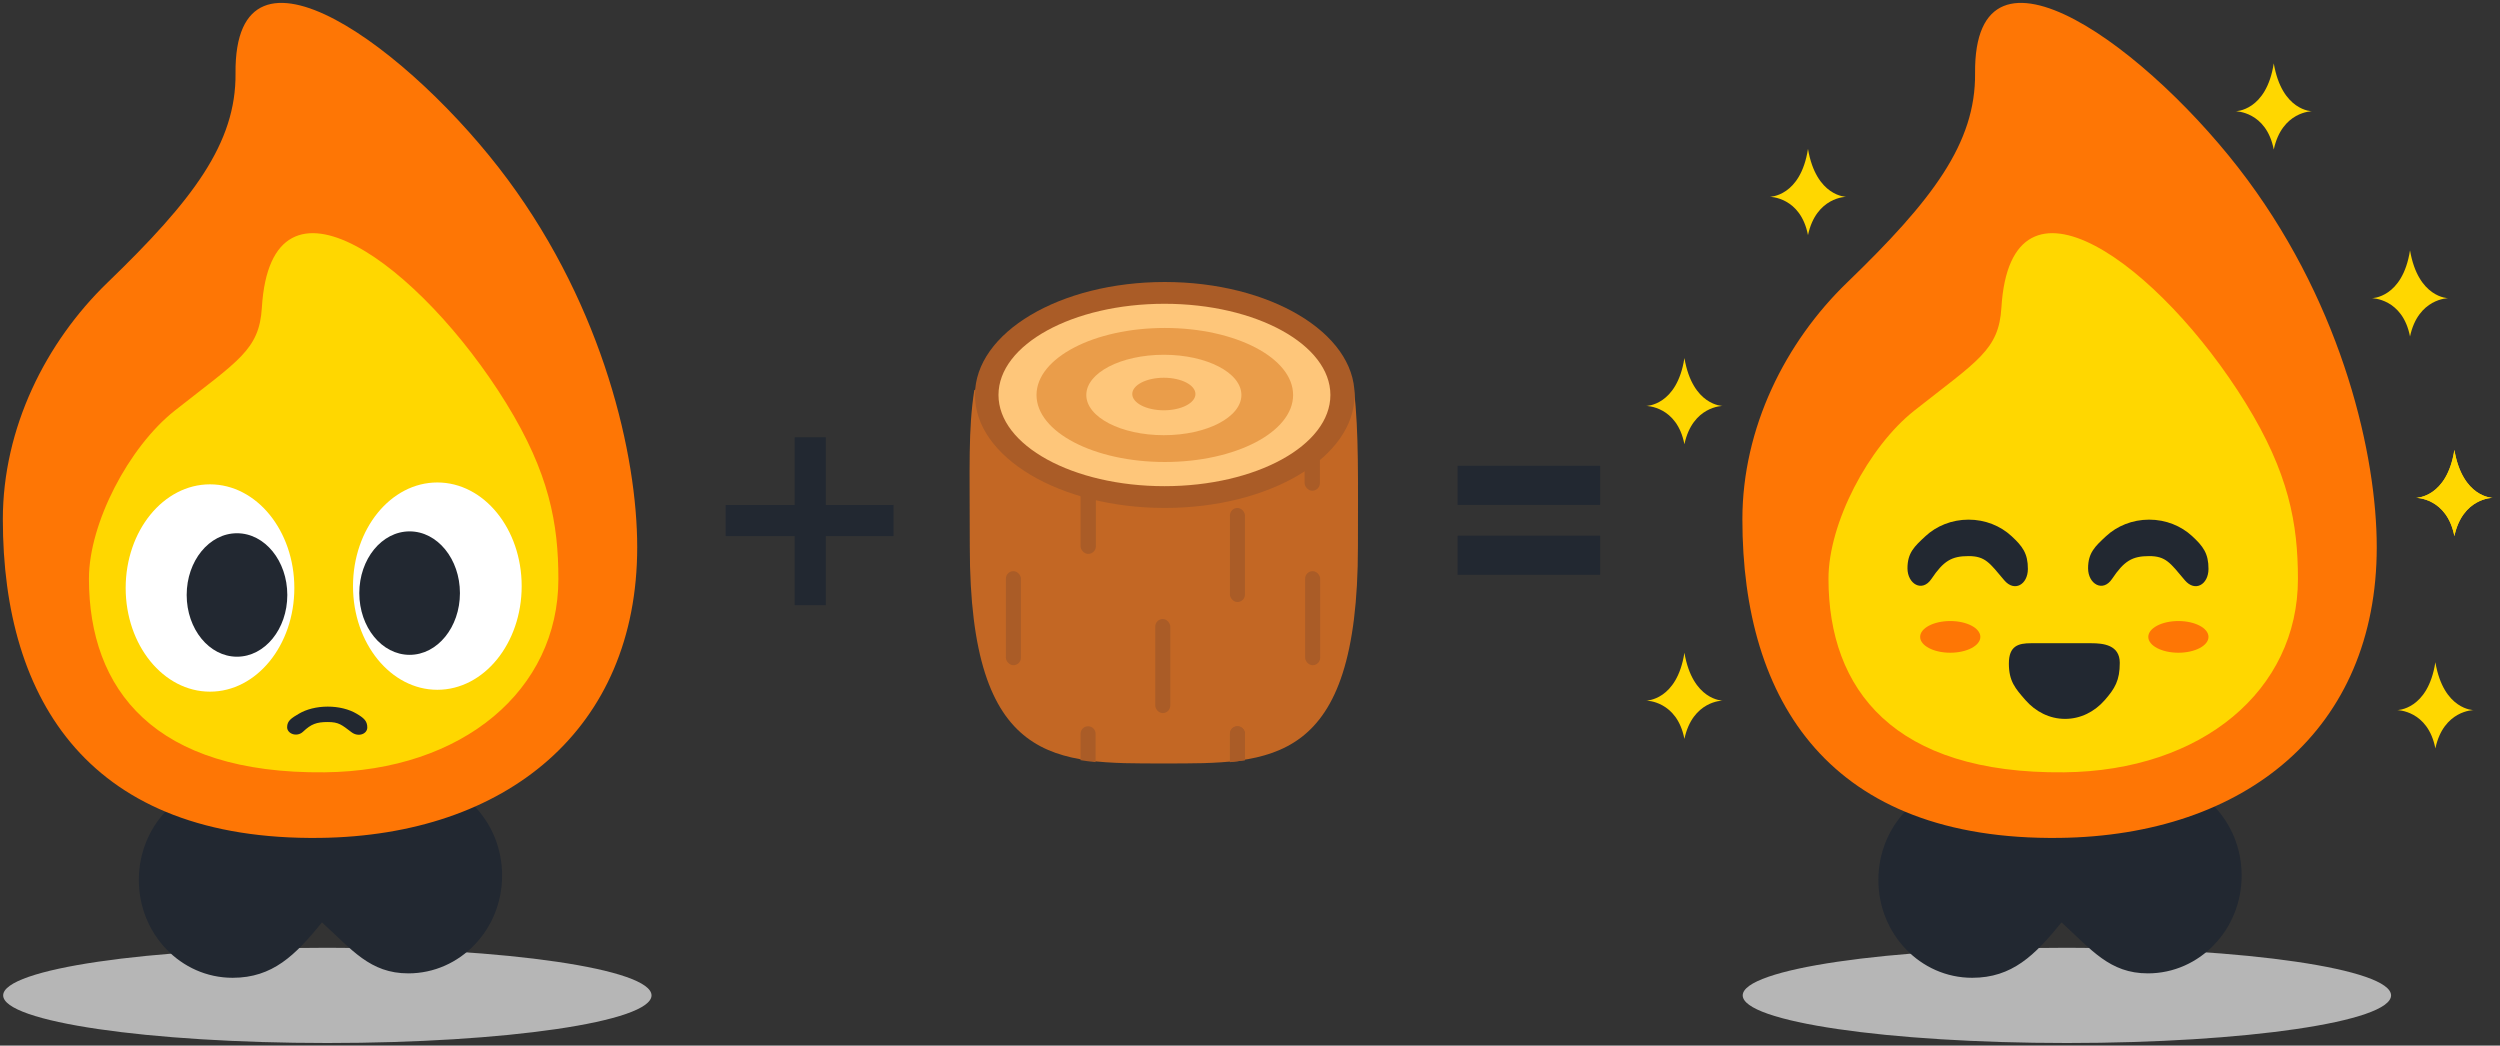 <svg width="789" height="330" viewBox="0 0 789 330" fill="none" xmlns="http://www.w3.org/2000/svg">
<rect x="0" y="0" width="789" height="330" fill="#333333" stroke="none"/>
<path d="M428.565 172.416C428.565 241.918 401.142 240.944 367.314 240.944C333.486 240.944 306.063 241.918 306.063 172.416C306.063 146.486 305.544 135.835 307.482 123.144C337.564 107.968 339.709 105.754 367.314 105.754C397.941 105.754 401.035 109.153 427.356 123.144C428.867 136.741 428.565 151.257 428.565 172.416Z" fill="#C36724"/>
<ellipse cx="367.602" cy="124.655" rx="59.901" ry="35.655" fill="#AA5C27"/>
<path d="M419.873 124.655C419.873 140.551 396.424 153.436 367.498 153.436C338.572 153.436 315.123 140.551 315.123 124.655C315.123 108.759 338.572 95.874 367.498 95.874C396.424 95.874 419.873 108.759 419.873 124.655Z" fill="#FEC67A"/>
<ellipse cx="367.615" cy="124.655" rx="40.49" ry="21.151" fill="#EA9D4A"/>
<ellipse cx="367.496" cy="124.798" rx="26.6" ry="11.455" fill="#EA9D4A"/>
<path d="M391.787 124.655C391.787 131.664 380.829 137.346 367.312 137.346C353.795 137.346 342.837 131.664 342.837 124.655C342.837 117.646 353.795 111.964 367.312 111.964C380.829 111.964 391.787 117.646 391.787 124.655Z" fill="#FEC67A"/>
<ellipse cx="367.312" cy="124.353" rx="9.971" ry="5.137" fill="#EA9D4A"/>
<rect x="388.162" y="160.311" width="4.75" height="29.691" rx="2.375" fill="#AA5C27"/>
<rect x="317.456" y="180.253" width="4.75" height="29.691" rx="2.375" fill="#AA5C27"/>
<rect x="411.731" y="140.368" width="4.835" height="14.504" rx="2.417" fill="#AA5C27"/>
<rect x="364.594" y="195.362" width="4.75" height="29.691" rx="2.375" fill="#AA5C27"/>
<rect x="411.898" y="180.253" width="4.75" height="29.691" rx="2.375" fill="#AA5C27"/>
<path d="M390.537 229.204C391.849 229.204 392.912 230.268 392.912 231.579V239.912C391.362 240.164 389.778 240.364 388.162 240.521V231.579C388.162 230.268 389.226 229.204 390.537 229.204Z" fill="#AA5C27"/>
<path d="M390.537 229.204C391.849 229.204 392.912 230.268 392.912 231.579V239.912C391.362 240.164 389.778 240.364 388.162 240.521V231.579C388.162 230.268 389.226 229.204 390.537 229.204Z" fill="#AA5C27"/>
<path d="M343.398 229.204C342.087 229.204 341.023 230.268 341.023 231.579V239.912C342.573 240.164 344.157 240.364 345.773 240.521V231.579C345.773 230.268 344.71 229.204 343.398 229.204Z" fill="#AA5C27"/>
<rect x="341.023" y="151.246" width="4.835" height="23.569" rx="2.417" fill="#AA5C27"/>
<rect x="460" y="147" width="45" height="12.353" fill="#222831"/>
<rect x="460" y="169.059" width="45" height="12.353" fill="#222831"/>
<rect x="229" y="159.371" width="53" height="9.831" fill="#222831"/>
<rect x="260.629" y="138" width="53" height="9.831" transform="rotate(90 260.629 138)" fill="#222831"/>
<g clip-path="url(#clip0_203_509)">
<path d="M103.311 329.172C159.815 329.172 205.621 322.443 205.621 314.144C205.621 305.844 159.815 299.116 103.311 299.116C46.806 299.116 1 305.844 1 314.144C1 322.443 46.806 329.172 103.311 329.172Z" fill="#B8B8B8" fill-opacity="0.98"/>
<path d="M128.873 245.435C116.243 245.435 105.006 241.995 100.893 254.455C96.403 242.722 85.516 246.829 73.409 246.83C57.065 246.829 43.815 260.655 43.815 277.71C43.814 294.766 57.064 308.592 73.409 308.592C86.038 308.591 93.21 301.48 101.615 291.106C111.075 299.709 116.765 307.196 128.873 307.196C145.217 307.197 158.467 293.371 158.467 276.316C158.467 259.261 145.217 245.435 128.873 245.435Z" fill="#222831"/>
<path d="M201.102 172.669C201.102 230.268 159.654 263.699 101 264.438C28.625 265.349 0.897 221.501 0.897 163.903C0.897 135.103 14.408 108.033 33.941 89.171C60.861 63.176 74.544 45.218 74.333 23.126C73.864 -25.941 130.004 15.803 160.276 56.697C190.548 97.591 201.102 143.87 201.102 172.669Z" fill="#FE7605"/>
<path d="M176.228 182.739C176.228 217.743 146.05 243.291 102.461 243.74C48.675 244.294 28.069 217.647 28.069 182.643C28.069 165.141 40.647 141.048 55.163 129.585C75.168 113.788 81.824 110.494 82.643 97.091C85.622 48.36 132.948 83.836 159.744 127.233C173.351 149.269 176.228 165.238 176.228 182.739Z" fill="#FFD700"/>
<path d="M138.026 217.698C152.725 217.698 164.641 203.05 164.641 184.982C164.641 166.913 152.725 152.266 138.026 152.266C123.327 152.266 111.411 166.913 111.411 184.982C111.411 203.05 123.327 217.698 138.026 217.698Z" fill="white"/>
<path d="M129.277 206.667C138.046 206.667 145.156 197.944 145.156 187.185C145.156 176.425 138.046 167.703 129.277 167.703C120.507 167.703 113.397 176.425 113.397 187.185C113.397 197.944 120.507 206.667 129.277 206.667Z" fill="#222831"/>
<path d="M66.277 218.288C51.578 218.288 39.662 203.641 39.662 185.572C39.662 167.504 51.578 152.856 66.277 152.856C80.976 152.856 92.892 167.504 92.892 185.572C92.892 203.641 80.976 218.288 66.277 218.288Z" fill="white"/>
<path d="M74.795 207.256C66.025 207.256 58.916 198.534 58.916 187.775C58.916 177.015 66.025 168.293 74.795 168.293C83.564 168.293 90.674 177.015 90.674 187.775C90.674 198.534 83.564 207.256 74.795 207.256Z" fill="#222831"/>
<path d="M110.948 231.096C107.862 228.768 106.963 227.872 103.431 227.872C99.9 227.873 98.191 228.513 95.655 230.915C93.704 232.764 90.62 231.585 90.617 229.507C90.615 227.429 92.08 226.58 94.392 225.217C96.704 223.854 99.9 223.009 103.431 223.007C106.963 223.005 110.161 223.845 112.479 225.205C114.796 226.565 115.928 227.521 115.916 229.597C115.899 231.673 113.093 232.713 110.948 231.096Z" fill="#222831"/>
</g>
<g clip-path="url(#clip1_203_509)">
<path d="M652.311 329.172C708.815 329.172 754.621 322.443 754.621 314.144C754.621 305.844 708.815 299.116 652.311 299.116C595.806 299.116 550 305.844 550 314.144C550 322.443 595.806 329.172 652.311 329.172Z" fill="#B8B8B8" fill-opacity="0.98"/>
<path d="M677.873 245.435C665.243 245.435 654.006 241.995 649.893 254.455C645.403 242.722 634.516 246.829 622.409 246.83C606.065 246.829 592.815 260.655 592.814 277.71C592.814 294.766 606.064 308.592 622.409 308.592C635.038 308.591 642.21 301.48 650.615 291.106C660.075 299.709 665.765 307.196 677.873 307.196C694.217 307.197 707.467 293.371 707.467 276.316C707.467 259.261 694.217 245.435 677.873 245.435Z" fill="#222831"/>
<path d="M750.102 172.669C750.102 230.268 708.654 263.699 650 264.438C577.626 265.349 549.897 221.501 549.897 163.903C549.897 135.103 563.408 108.033 582.941 89.171C609.861 63.176 623.544 45.218 623.333 23.126C622.864 -25.941 679.004 15.803 709.276 56.697C739.548 97.591 750.102 143.87 750.102 172.669Z" fill="#FE7605"/>
<path d="M725.228 182.739C725.228 217.743 695.05 243.291 651.461 243.74C597.676 244.294 577.069 217.647 577.069 182.643C577.069 165.141 589.647 141.048 604.163 129.585C624.168 113.788 630.824 110.494 631.643 97.091C634.622 48.36 681.948 83.836 708.744 127.233C722.351 149.269 725.228 165.238 725.228 182.739Z" fill="#FFD700"/>
<path d="M660 203.001C653.5 203.001 655.885 203.003 651 203.001C646.115 202.999 647.03 203.001 641 203.001C637 203 634.004 203.816 634 209.404C633.996 214.991 636.024 217.274 639.223 220.939C642.421 224.604 646.842 226.874 651.728 226.88C656.613 226.887 661.039 224.628 664.245 220.971C667.45 217.314 669.016 214.742 669 209.161C668.977 203.579 663.879 203.001 660 203.001Z" fill="#222831"/>
<path d="M689.538 183.128C684.903 177.623 683.552 175.503 678.247 175.505C672.943 175.507 670.377 177.019 666.567 182.7C663.636 187.072 659.004 184.283 659 179.369C658.996 174.455 661.197 172.448 664.67 169.225C668.143 166.002 672.943 164.005 678.247 164C683.552 163.995 688.356 165.981 691.837 169.197C695.318 172.413 697.017 174.674 697 179.583C696.975 184.492 692.759 186.953 689.538 183.128Z" fill="#222831"/>
<path d="M632.538 183.128C627.903 177.623 626.552 175.503 621.247 175.505C615.943 175.507 613.377 177.019 609.567 182.7C606.636 187.072 602.004 184.283 602 179.369C601.996 174.455 604.197 172.448 607.67 169.225C611.143 166.002 615.943 164.005 621.247 164C626.552 163.995 631.356 165.981 634.837 169.197C638.318 172.413 640.017 174.674 640 179.583C639.975 184.492 635.759 186.953 632.538 183.128Z" fill="#222831"/>
<path d="M558.512 62.112C558.512 62.112 568.252 62.112 570.6 47C573.191 62.112 582.688 62.112 582.688 62.112C582.688 62.112 573.191 62.112 570.6 74.2C568.252 62.112 558.512 62.112 558.512 62.112Z" fill="#FFD700"/>
<path d="M705.512 35.112C705.512 35.112 715.252 35.112 717.6 20C720.191 35.112 729.688 35.112 729.688 35.112C729.688 35.112 720.191 35.112 717.6 47.2C715.252 35.112 705.512 35.112 705.512 35.112Z" fill="#FFD700"/>
<ellipse cx="687.5" cy="201" rx="9.5" ry="5" fill="#FE7605"/>
<ellipse cx="615.5" cy="201" rx="9.5" ry="5" fill="#FE7605"/>
</g>
<path d="M519.512 128.112C519.512 128.112 529.252 128.112 531.6 113C534.191 128.112 543.688 128.112 543.688 128.112C543.688 128.112 534.191 128.112 531.6 140.2C529.252 128.112 519.512 128.112 519.512 128.112Z" fill="#FFD700"/>
<path d="M519.512 221.112C519.512 221.112 529.252 221.112 531.6 206C534.191 221.112 543.688 221.112 543.688 221.112C543.688 221.112 534.191 221.112 531.6 233.2C529.252 221.112 519.512 221.112 519.512 221.112Z" fill="#FFD700"/>
<path d="M762.512 157.112C762.512 157.112 772.252 157.112 774.6 142C777.191 157.112 786.688 157.112 786.688 157.112C786.688 157.112 777.191 157.112 774.6 169.2C772.252 157.112 762.512 157.112 762.512 157.112Z" fill="#FFD700"/>
<path d="M762.512 157.112C762.512 157.112 772.252 157.112 774.6 142C777.191 157.112 786.688 157.112 786.688 157.112C786.688 157.112 777.191 157.112 774.6 169.2C772.252 157.112 762.512 157.112 762.512 157.112Z" fill="#FFD700"/>
<path d="M748.512 94.112C748.512 94.112 758.252 94.112 760.6 79C763.191 94.112 772.688 94.112 772.688 94.112C772.688 94.112 763.191 94.112 760.6 106.2C758.252 94.112 748.512 94.112 748.512 94.112Z" fill="#FFD700"/>
<path d="M756.512 224.112C756.512 224.112 766.252 224.112 768.6 209C771.191 224.112 780.688 224.112 780.688 224.112C780.688 224.112 771.191 224.112 768.6 236.2C766.252 224.112 756.512 224.112 756.512 224.112Z" fill="#FFD700"/>
<defs>
<clipPath id="clip0_203_509">
<rect width="206" height="330" fill="white"/>
</clipPath>
<clipPath id="clip1_203_509">
<rect width="206" height="330" fill="white" transform="translate(549)"/>
</clipPath>
</defs>
</svg>
